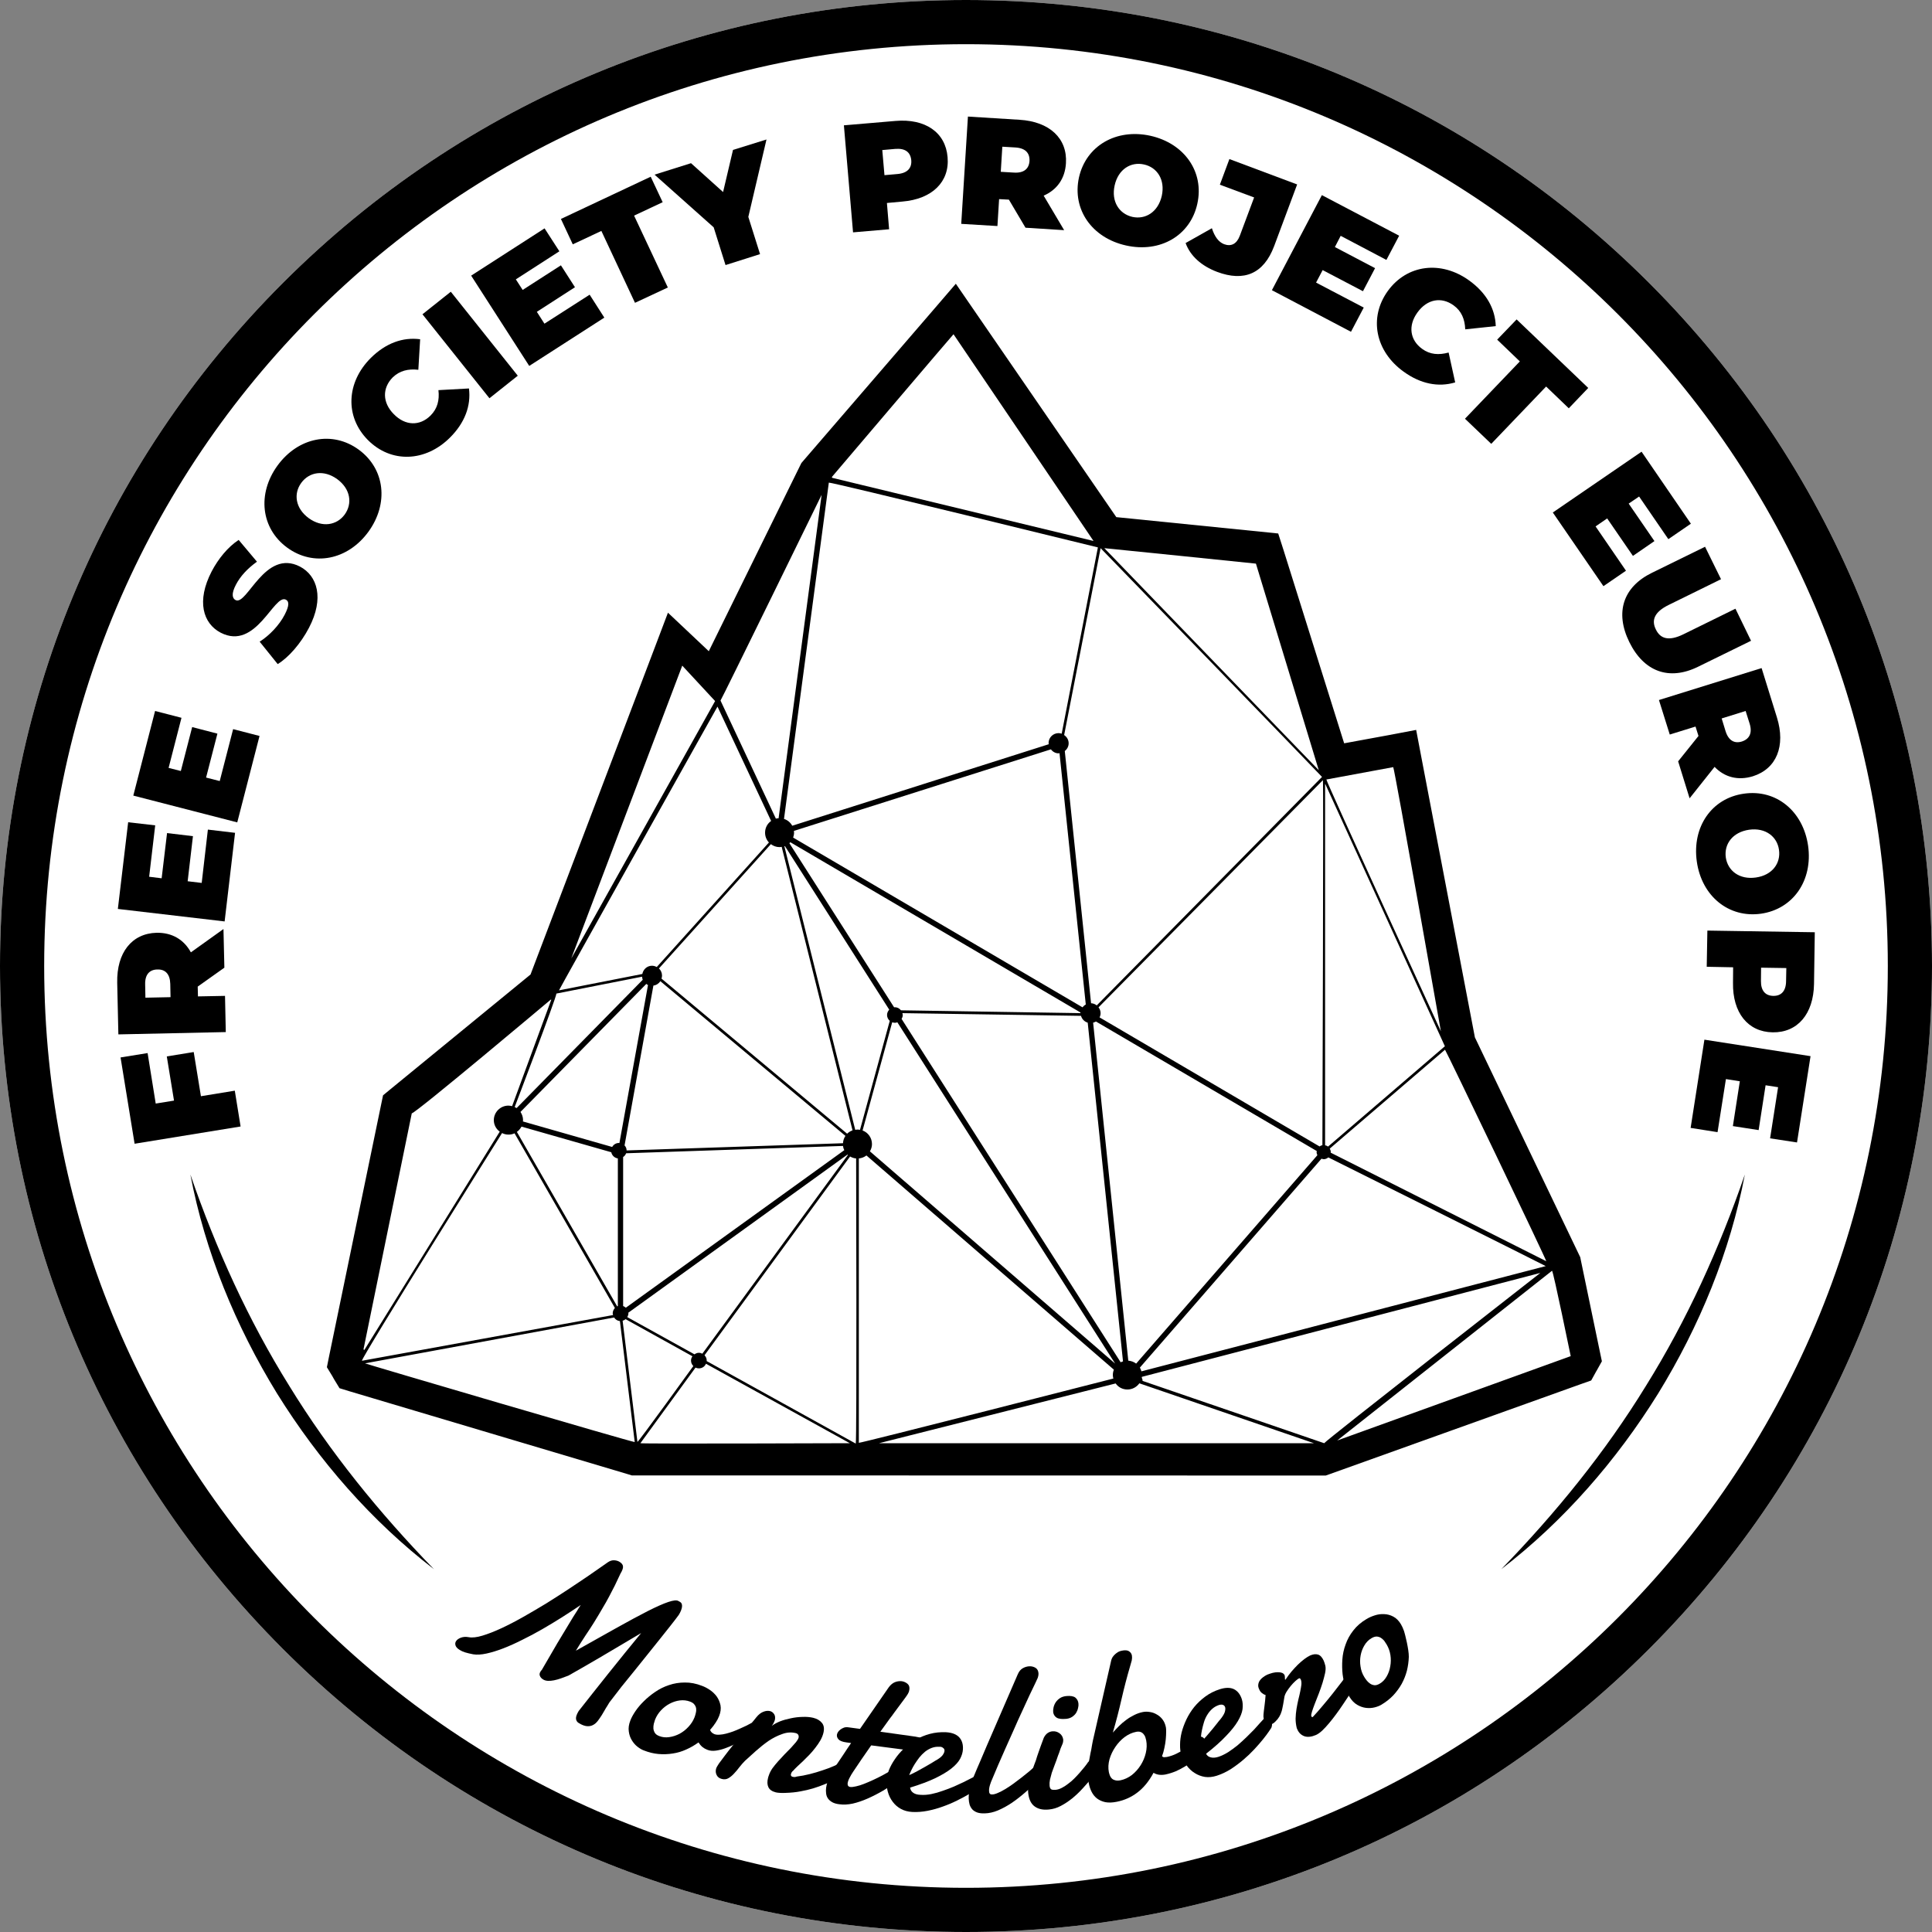 <svg width="1500" height="1500" viewBox="0 0 1500 1500" fill="none" xmlns="http://www.w3.org/2000/svg">
<rect x="0" y="0" width="1500" height="1500" fill="#808080" stroke="none"/>
<path fill-rule="evenodd" clip-rule="evenodd" d="M1280.3 219.6C1422 361.3 1500 549.6 1500 750C1500 950.3 1422 1138.6 1280.3 1280.3C1138.7 1422 950.3 1500 750 1500C549.7 1500 361.3 1422 219.7 1280.3C78 1138.6 0 950.3 0 750C0 549.6 78 361.3 219.7 219.6C361.3 78 549.7 0 750 0C950.3 0 1138.7 78 1280.3 219.6Z" fill="white"/>
<path fill-rule="evenodd" clip-rule="evenodd" d="M1280.3 219.6C1422 361.3 1500 549.6 1500 750C1500 950.3 1422 1138.6 1280.3 1280.3C1138.7 1422 950.3 1500 750 1500C549.7 1500 361.3 1422 219.7 1280.3C78 1138.6 0 950.3 0 750C0 549.6 78 361.3 219.7 219.6C361.3 78 549.7 0 750 0C950.3 0 1138.7 78 1280.3 219.6ZM34.3 750C34.3 1145.2 354.7 1465.7 750 1465.7C1145.3 1465.7 1465.7 1145.2 1465.7 750C1465.7 354.7 1145.3 34.3 750 34.3C354.7 34.3 34.3 354.7 34.3 750Z" fill="black"/>
<path d="M1354.7 911.9C1343.3 971.9 1319.5 1029.6 1287.4 1081.9C1255 1134 1214 1181.1 1165.6 1218.3C1208.1 1174.5 1246.3 1127.5 1277.9 1076C1309.8 1024.8 1334.8 969.6 1354.7 911.9Z" fill="black"/>
<path d="M147.8 911.9C167.7 969.6 192.7 1024.8 224.6 1076C256.2 1127.5 294.4 1174.5 336.9 1218.3C288.5 1181.1 247.5 1134 215.1 1081.9C183 1029.6 159.2 971.9 147.8 911.9Z" fill="black"/>
<path d="M120.9 856.8L135.1 854.5L129.5 820.2L150.4 816.8L156 851.1L182.3 846.8L186.8 874.6L104.5 888L93.6 821L114.6 817.6L120.9 856.8Z" fill="black"/>
<path fill-rule="evenodd" clip-rule="evenodd" d="M153.5 766L153.7 773.6L174.7 773.2L175.3 801.3L91.9 803.1L91 763C90.5 739.7 102.3 724.7 121.6 724.2C133.6 724 142.8 729.5 148.2 739.4L173.5 721.3L174.2 751.3L153.5 766ZM112.7 764.3L112.9 774.6L132.4 774.2L132.2 763.9C132 756.2 128.3 752.5 122.2 752.7C116.1 752.8 112.5 756.6 112.7 764.3Z" fill="black"/>
<path d="M161.4 644.1L182.5 646.6L174.4 715.4L91.5 705.7L99.5 638.4L120.5 640.8L115.8 680.7L125.5 681.9L129.7 646.8L149.8 649.2L145.7 684.2L156.6 685.5L161.4 644.1Z" fill="black"/>
<path d="M181 566.1L201.5 571.4L184.2 638.5L103.5 617.7L120.4 552L140.9 557.3L130.9 596.2L140.4 598.6L149.2 564.5L168.8 569.6L160 603.7L170.6 606.4L181 566.1Z" fill="black"/>
<path d="M215.6 515.6L201.6 498.2C209.3 493.3 216.8 485.4 221 477.3C224.7 470.2 224.5 466.9 222 465.6C212.7 460.7 198.9 505.5 171.3 491.2C157.6 484 152.4 466.7 164.3 443.7C169.5 433.8 176.9 424.7 185.3 419.2L199.5 436.1C192 441.5 186.6 447.4 183.2 453.9C179.4 461.1 180.4 464.6 182.9 465.9C191.8 470.5 205.6 425.8 232.9 439.9C246.4 447 251.9 464.4 239.9 487.4C233.5 499.7 223.9 510.6 215.6 515.6Z" fill="black"/>
<path fill-rule="evenodd" clip-rule="evenodd" d="M223 425.2C202.6 410.3 199.5 383.4 215.5 361.4C231.5 339.5 258.1 334.2 278.5 349.1C298.9 364 302 390.9 286 412.9C270 434.8 243.4 440.1 223 425.2ZM261.8 372C251.3 364.4 240 366.5 233.9 374.9C227.8 383.2 229.2 394.6 239.7 402.3C250.2 409.9 261.5 407.8 267.6 399.5C273.7 391.1 272.3 379.7 261.8 372Z" fill="black"/>
<path d="M285.6 341.6C267.6 323.4 268.9 296.8 287.9 277.9C299.5 266.4 312.8 261.6 326.2 263.4L324.8 287.1C316.9 286.2 310.3 287.8 304.9 293C296.7 301.3 296.8 312.6 305.8 321.6C314.7 330.7 326 330.9 334.3 322.6C339.6 317.3 341.3 310.7 340.4 302.9L364.1 301.6C365.8 315 360.9 328.3 349.3 339.8C330.3 358.7 303.7 359.8 285.6 341.6Z" fill="black"/>
<path d="M328 244L350 226.5L402 291.7L380 309.2L328 244Z" fill="black"/>
<path d="M457.8 228.8L469.2 246.6L410.9 284.1L365.8 214L422.8 177.3L434.3 195.1L400.5 216.9L405.8 225.1L435.5 206L446.4 223L416.8 242.1L422.7 251.3L457.8 228.8Z" fill="black"/>
<path d="M466.9 179.3L444.7 189.7L435.5 170L505.2 137.2L514.5 157L492.3 167.4L518.5 223.2L493 235.1L466.9 179.3Z" fill="black"/>
<path d="M581 168.4L590.1 197.3L563.3 205.8L554.1 176.5L508.2 135.6L536.5 126.7L561.4 149.1L569.1 116.4L595.1 108.3L581 168.4Z" fill="black"/>
<path fill-rule="evenodd" clip-rule="evenodd" d="M735.7 122C737.4 141.2 723.7 154.6 700.5 156.5L688.6 157.6L690.3 178L662.3 180.4L655.2 97.3L695.2 93.9C718.3 91.9 734.1 102.7 735.7 122ZM707.5 124.4C706.9 118.3 703 115 695.2 115.6L685 116.5L686.7 136L696.9 135.1C704.6 134.4 708 130.4 707.5 124.4Z" fill="black"/>
<path fill-rule="evenodd" clip-rule="evenodd" d="M783.3 155L775.7 154.6L774.4 175.5L746.3 173.8L751.5 90.5L791.6 93C814.8 94.4 828.8 107.4 827.6 126.7C826.9 138.7 820.6 147.4 810.3 151.9L826.2 178.7L796.2 176.8L783.3 155ZM788.4 114.5L778.2 113.9L777 133.4L787.2 134C795 134.5 798.9 131 799.3 125C799.6 118.9 796.2 115 788.4 114.5Z" fill="black"/>
<path fill-rule="evenodd" clip-rule="evenodd" d="M837.7 137.8C843.2 113.2 866.6 99.6 893.1 105.4C919.6 111.3 935.1 133.5 929.6 158.2C924.2 182.9 900.8 196.5 874.3 190.6C847.7 184.7 832.3 162.5 837.7 137.8ZM902 152.1C904.8 139.4 898.3 129.9 888.2 127.7C878.1 125.4 868.2 131.3 865.4 144C862.6 156.6 869.1 166.1 879.2 168.4C889.3 170.6 899.1 164.7 902 152.1Z" fill="black"/>
<path d="M920.5 188.7L940.9 177.2C943.1 183.9 946.1 187.9 950.4 189.6C955.9 191.6 960.2 189.4 962.6 183L973.7 153.3L947.1 143.4L954.5 123.5L1007.1 143.2L989.2 191.2C981.1 212.6 965.9 218.9 945 211.1C932.8 206.5 924.1 198.7 920.5 188.7Z" fill="black"/>
<path d="M1058.8 238.8L1048.9 257.6L987.5 225.3L1026.3 151.5L1086.3 183L1076.4 201.8L1040.9 183.1L1036.4 191.8L1067.6 208.2L1058.2 226.1L1026.9 209.7L1021.8 219.4L1058.8 238.8Z" fill="black"/>
<path d="M1077.5 225.9C1092.5 205.2 1119 202.1 1140.7 217.8C1154 227.4 1160.9 239.7 1161.3 253.2L1137.6 255.7C1137.3 247.8 1134.7 241.5 1128.6 237.1C1119.1 230.2 1108 232.2 1100.5 242.6C1093 252.9 1094.7 264.1 1104.2 270.9C1110.2 275.3 1117.1 275.8 1124.7 273.7L1129.8 296.9C1116.8 300.8 1102.9 298.1 1089.7 288.5C1067.9 272.8 1062.5 246.7 1077.5 225.9Z" fill="black"/>
<path d="M1180 280.6L1162.4 263.7L1177.5 248L1233.1 301.2L1218 317L1200.4 300.1L1157.8 344.6L1137.4 325.1L1180 280.6Z" fill="black"/>
<path d="M1262.4 443.1L1244.9 455.1L1205.6 397.9L1274.5 350.7L1312.8 406.6L1295.3 418.6L1272.6 385.5L1264.5 391L1284.5 420.1L1267.8 431.6L1247.8 402.5L1238.8 408.7L1262.4 443.1Z" fill="black"/>
<path d="M1282.6 444.7L1323.8 424.5L1336.2 449.7L1295.7 469.6C1284.2 475.2 1282.1 481.7 1285.6 488.7C1289 495.8 1295.4 498.1 1306.9 492.5L1347.4 472.6L1359.5 497.5L1318.3 517.7C1295.8 528.7 1276.3 521.5 1265 498.5C1253.7 475.5 1260.1 455.7 1282.6 444.7Z" fill="black"/>
<path fill-rule="evenodd" clip-rule="evenodd" d="M1318.7 571.4L1316.4 564.1L1296.4 570.3L1288 543.5L1367.7 518.7L1379.6 557C1386.5 579.2 1379.3 596.9 1360.9 602.7C1349.4 606.2 1339 603.5 1331.2 595.4L1311.8 619.8L1302.9 591.1L1318.7 571.4ZM1358.4 561.8L1355.3 552L1336.7 557.8L1339.7 567.6C1342 575 1346.6 577.5 1352.4 575.7C1358.2 573.8 1360.7 569.2 1358.4 561.8Z" fill="black"/>
<path fill-rule="evenodd" clip-rule="evenodd" d="M1354 616.2C1379 612.6 1399.9 629.7 1403.8 656.6C1407.6 683.5 1392.3 705.8 1367.2 709.4C1342.2 712.9 1321.2 695.8 1317.4 668.9C1313.6 642 1328.9 619.7 1354 616.2ZM1363.2 681.3C1376.1 679.5 1382.7 670.1 1381.2 659.8C1379.8 649.6 1370.8 642.4 1358 644.2C1345.1 646.1 1338.5 655.4 1339.9 665.7C1341.4 676 1350.4 683.1 1363.2 681.3Z" fill="black"/>
<path fill-rule="evenodd" clip-rule="evenodd" d="M1376.3 801.5C1357 801.2 1345.1 786.2 1345.5 763L1345.6 751L1325.1 750.6L1325.6 722.5L1409 723.8L1408.4 764C1408 787.3 1395.6 801.8 1376.3 801.5ZM1376.8 773.2C1382.8 773.3 1386.6 769.6 1386.7 761.9L1386.9 751.6L1367.3 751.3L1367.2 761.6C1367.1 769.3 1370.7 773.1 1376.8 773.2Z" fill="black"/>
<path d="M1333.5 879L1312.6 875.7L1323.3 807.2L1405.7 820L1395.2 887L1374.3 883.8L1380.5 844.1L1370.8 842.6L1365.4 877.4L1345.4 874.3L1350.8 839.5L1340 837.8L1333.5 879Z" fill="black"/>
<path d="M449.3 1328.4C452.3 1324.6 455.767 1320.2 459.7 1315.2C463.633 1310.2 467.767 1305 472.1 1299.6C476.5 1294.13 480.9 1288.67 485.3 1283.2C489.7 1277.73 493.866 1272.63 497.8 1267.9C492.266 1271.17 486.7 1274.47 481.1 1277.8C475.5 1281.07 470.2 1284.2 465.2 1287.2C460.133 1290.13 455.533 1292.8 451.4 1295.2C447.266 1297.53 443.933 1299.43 441.4 1300.9C439.4 1301.7 437.433 1302.43 435.5 1303.1C433.566 1303.77 431.767 1304.27 430.1 1304.6C428.433 1304.93 426.866 1305.07 425.4 1305C424 1304.93 422.8 1304.6 421.8 1304C420.466 1303.2 419.6 1302.27 419.2 1301.2C418.733 1300.13 418.867 1299.03 419.6 1297.9C419.733 1297.63 419.867 1297.4 420 1297.2C420.2 1297 420.4 1296.8 420.6 1296.6C424.533 1289.73 428.567 1282.8 432.7 1275.8C436.833 1268.87 440.933 1262.07 445 1255.4C446 1253.8 447 1252.23 448 1250.7C448.933 1249.1 449.9 1247.57 450.9 1246.1C446.366 1249.17 441.533 1252.33 436.4 1255.6C431.333 1258.8 426.2 1261.9 421 1264.9C415.8 1267.9 410.6 1270.67 405.4 1273.2C400.266 1275.8 395.367 1278 390.7 1279.8C386.033 1281.6 381.7 1282.93 377.7 1283.8C373.7 1284.67 370.266 1284.87 367.4 1284.4C364.933 1283.93 362.833 1283.43 361.1 1282.9C359.433 1282.37 358.033 1281.73 356.9 1281C355.166 1279.93 354.1 1278.8 353.7 1277.6C353.3 1276.4 353.4 1275.3 354 1274.3C354.733 1273.1 356 1272.17 357.8 1271.5C359.6 1270.83 361.633 1270.7 363.9 1271.1C366.633 1271.63 370.2 1271.23 374.6 1269.9C379 1268.57 383.867 1266.67 389.2 1264.2C394.533 1261.73 400.2 1258.8 406.2 1255.4C412.2 1252 418.167 1248.5 424.1 1244.9C429.967 1241.23 435.633 1237.6 441.1 1234C446.567 1230.33 451.5 1227.03 455.9 1224.1C460.233 1221.1 463.833 1218.6 466.7 1216.6C469.567 1214.6 471.333 1213.37 472 1212.9C473.6 1211.83 475.2 1211.33 476.8 1211.4C478.4 1211.47 479.8 1211.87 481 1212.6C482.733 1213.67 483.633 1214.87 483.7 1216.2C483.833 1217.53 483.167 1219.4 481.7 1221.8C480.233 1225 478.8 1228.03 477.4 1230.9C476 1233.7 474.533 1236.53 473 1239.4C471.466 1242.33 469.733 1245.4 467.8 1248.6C465.933 1251.87 463.7 1255.6 461.1 1259.8C459.233 1262.8 457.1 1266.07 454.7 1269.6C452.367 1273.13 449.833 1277.13 447.1 1281.6C459.167 1274.8 469.867 1268.8 479.2 1263.6C488.533 1258.4 496.466 1254.13 503 1250.8C509.6 1247.47 514.866 1245.13 518.8 1243.8C522.733 1242.47 525.367 1242.2 526.7 1243L527.2 1243.3C527.333 1243.37 527.467 1243.43 527.6 1243.5C527.8 1243.57 527.967 1243.67 528.1 1243.8C529.233 1244.47 529.7 1245.73 529.5 1247.6C529.233 1249.47 528.4 1251.53 527 1253.8C525.4 1256 523.333 1258.7 520.8 1261.9C518.266 1265.17 515.433 1268.73 512.3 1272.6C509.233 1276.47 506 1280.5 502.6 1284.7C499.133 1288.97 495.733 1293.2 492.4 1297.4C489 1301.6 485.7 1305.67 482.5 1309.6C479.367 1313.6 476.567 1317.23 474.1 1320.5C473.633 1321.03 473.2 1321.63 472.8 1322.3C472.4 1322.97 472 1323.63 471.6 1324.3C470.8 1325.5 470.033 1326.77 469.3 1328.1C468.566 1329.37 467.833 1330.6 467.1 1331.8C466.167 1333.27 465.2 1334.67 464.2 1336C463.133 1337.4 461.933 1338.47 460.6 1339.2C459.2 1340 457.6 1340.33 455.8 1340.2C453.933 1340.07 451.8 1339.27 449.4 1337.8C448.066 1337 447.333 1335.87 447.2 1334.4C447.067 1332.93 447.766 1330.93 449.3 1328.4Z" fill="black"/>
<path fill-rule="evenodd" clip-rule="evenodd" d="M545.1 1308.9C547.1 1309.63 549.134 1310.7 551.2 1312.1C553.267 1313.5 555.033 1315.2 556.5 1317.2C557.9 1319.2 558.867 1321.47 559.4 1324C559.867 1326.6 559.5 1329.4 558.3 1332.4C557.7 1334 556.8 1335.7 555.6 1337.5C554.4 1339.37 552.967 1341.23 551.3 1343.1C551.633 1343.97 552.067 1344.63 552.6 1345.1C553.2 1345.63 553.9 1346.07 554.7 1346.4C555.767 1346.8 557.1 1346.93 558.7 1346.8C560.234 1346.73 561.9 1346.47 563.7 1346C565.5 1345.53 567.334 1344.97 569.2 1344.3C571.134 1343.57 572.967 1342.8 574.7 1342C576.434 1341.27 578.033 1340.53 579.5 1339.8C580.9 1339.07 582.1 1338.43 583.1 1337.9C583.634 1337.7 584.167 1337.7 584.7 1337.9C585.367 1338.17 585.867 1338.8 586.2 1339.8C586.467 1340.8 586.333 1341.97 585.8 1343.3C585.267 1344.63 584.267 1346.03 582.8 1347.5C581.267 1348.97 579.034 1350.23 576.1 1351.3C574.367 1352.23 572.333 1353.27 570 1354.4C567.733 1355.53 565.367 1356.53 562.9 1357.4C560.5 1358.27 558.1 1358.87 555.7 1359.2C553.234 1359.53 551.034 1359.3 549.1 1358.5C547.7 1357.97 546.467 1357.27 545.4 1356.4C544.267 1355.47 543.233 1354.27 542.3 1352.8C539.3 1355 536.133 1356.83 532.8 1358.3C529.467 1359.83 526 1360.87 522.4 1361.4C518.733 1362 515 1362.13 511.2 1361.8C507.467 1361.47 503.667 1360.53 499.8 1359C498.333 1358.47 496.733 1357.53 495 1356.2C493.267 1354.87 491.8 1353.2 490.6 1351.2C489.334 1349.2 488.534 1346.9 488.2 1344.3C487.8 1341.7 488.2 1338.87 489.4 1335.8C490.2 1333.67 491.5 1331.27 493.3 1328.6C495.1 1325.93 497.3 1323.33 499.9 1320.8C502.5 1318.2 505.434 1315.8 508.7 1313.6C511.967 1311.33 515.533 1309.57 519.4 1308.3C523.267 1306.97 527.367 1306.3 531.7 1306.3C536.034 1306.23 540.5 1307.1 545.1 1308.9ZM535.7 1321.1C533.234 1320.17 530.633 1319.87 527.9 1320.2C525.167 1320.53 522.533 1321.37 520 1322.7C517.467 1324.03 515.2 1325.77 513.2 1327.9C511.2 1330.03 509.667 1332.43 508.6 1335.1C508.267 1336.1 507.934 1337.2 507.6 1338.4C507.334 1339.67 507.233 1340.9 507.3 1342.1C507.433 1343.3 507.833 1344.43 508.5 1345.5C509.167 1346.5 510.3 1347.3 511.9 1347.9C514.3 1348.83 516.867 1349.1 519.6 1348.7C522.4 1348.3 525.067 1347.43 527.6 1346.1C530.2 1344.7 532.5 1342.9 534.5 1340.7C536.567 1338.5 538.134 1336.07 539.2 1333.4C539.6 1332.33 539.934 1331.23 540.2 1330.1C540.534 1328.9 540.633 1327.73 540.5 1326.6C540.367 1325.47 539.934 1324.43 539.2 1323.5C538.534 1322.5 537.367 1321.7 535.7 1321.1Z" fill="black"/>
<path d="M587.3 1333.2C588.966 1331.13 590.767 1329.73 592.7 1329C594.567 1328.27 596.3 1328.1 597.9 1328.5C599.166 1328.83 600.2 1329.6 601 1330.8C601.8 1332 602 1333.53 601.6 1335.4C601.4 1336.07 601.1 1336.8 600.7 1337.6C600.367 1338.33 599.867 1339.13 599.2 1340C600.8 1338.73 602.9 1337.57 605.5 1336.5C608.1 1335.5 610.9 1334.7 613.9 1334.1C616.9 1333.43 619.933 1333.07 623 1333C626.066 1332.87 628.866 1333.1 631.4 1333.7C634.333 1334.43 636.567 1335.73 638.1 1337.6C639.7 1339.47 640.1 1342.07 639.3 1345.4C638.833 1347.33 638.033 1349.3 636.9 1351.3C635.766 1353.23 634.466 1355.13 633 1357C631.533 1358.93 629.966 1360.77 628.3 1362.5C626.633 1364.23 625 1365.87 623.4 1367.4C621.8 1368.87 620.333 1370.23 619 1371.5C617.666 1372.77 616.633 1373.83 615.9 1374.7C614.966 1375.37 614.367 1376.27 614.1 1377.4C613.967 1377.87 614 1378.3 614.2 1378.7C614.4 1379.1 614.8 1379.37 615.4 1379.5C615.733 1379.57 616.167 1379.63 616.7 1379.7C617.233 1379.7 617.9 1379.57 618.7 1379.3C621.9 1378.9 625.233 1378.27 628.7 1377.4C632.167 1376.53 635.533 1375.53 638.8 1374.4C642.133 1373.33 645.2 1372.17 648 1370.9C650.8 1369.63 653.167 1368.47 655.1 1367.4C655.633 1367.13 656.133 1366.97 656.6 1366.9C657.067 1366.83 657.5 1366.87 657.9 1367C658.833 1367.2 659.466 1367.73 659.8 1368.6C660.133 1369.4 660.166 1370.37 659.9 1371.5C659.5 1373.17 658.5 1374.9 656.9 1376.7C655.366 1378.5 653.233 1380 650.5 1381.2C646.833 1382.67 643.5 1384 640.5 1385.2C637.433 1386.47 634.366 1387.57 631.3 1388.5C628.166 1389.43 624.9 1390.2 621.5 1390.8C618.1 1391.47 614.2 1391.87 609.8 1392C608.266 1392.07 606.9 1392.07 605.7 1392C604.433 1391.93 603.333 1391.8 602.4 1391.6C599.466 1390.87 597.533 1389.53 596.6 1387.6C595.667 1385.67 595.566 1383.27 596.3 1380.4C596.433 1380 596.533 1379.63 596.6 1379.3C596.733 1378.97 596.866 1378.6 597 1378.2C597.533 1376.53 598.433 1374.77 599.7 1372.9C601.033 1371.1 602.5 1369.3 604.1 1367.5C605.767 1365.63 607.467 1363.8 609.2 1362C611 1360.2 612.667 1358.5 614.2 1356.9C615.667 1355.3 616.933 1353.87 618 1352.6C619.066 1351.27 619.733 1350.13 620 1349.2C620.2 1348.4 620.133 1347.67 619.8 1347C619.466 1346.33 618.833 1345.87 617.9 1345.6C614.433 1344.73 610.9 1344.97 607.3 1346.3C603.633 1347.57 600.067 1349.37 596.6 1351.7C593.2 1354.1 589.933 1356.7 586.8 1359.5C583.666 1362.3 580.9 1364.8 578.5 1367C576.966 1368.53 575.5 1370.2 574.1 1372C572.7 1373.87 571.3 1375.53 569.9 1377C568.5 1378.53 567.033 1379.73 565.5 1380.6C564.033 1381.47 562.366 1381.67 560.5 1381.2C558.566 1380.73 557.233 1379.77 556.5 1378.3C555.7 1376.83 555.5 1375.23 555.9 1373.5C556.1 1372.57 556.833 1371.17 558.1 1369.3C559.433 1367.43 561.033 1365.3 562.9 1362.9C564.7 1360.5 566.733 1357.9 569 1355.1C571.266 1352.37 573.533 1349.63 575.8 1346.9C578.066 1344.23 580.2 1341.7 582.2 1339.3C584.267 1336.97 585.966 1334.93 587.3 1333.2Z" fill="black"/>
<path d="M676.4 1355.1C673.8 1358.77 671.3 1362.37 668.9 1365.9C666.567 1369.43 664.367 1372.7 662.3 1375.7C661.433 1376.97 660.567 1378.43 659.7 1380.1C658.834 1381.7 658.3 1383.17 658.1 1384.5C658.034 1385.3 658.133 1385.93 658.4 1386.4C658.733 1386.93 659.3 1387.27 660.1 1387.4C661.234 1387.53 662.767 1387.37 664.7 1386.9C666.567 1386.5 668.6 1385.87 670.8 1385C673 1384.13 675.333 1383.13 677.8 1382C680.267 1380.87 682.7 1379.67 685.1 1378.4C687.5 1377.07 689.834 1375.77 692.1 1374.5C694.3 1373.17 696.267 1371.97 698 1370.9C699 1370.37 699.867 1370.17 700.6 1370.3C701.534 1370.43 702.267 1370.97 702.8 1371.9C703.267 1372.77 703.4 1373.87 703.2 1375.2C703.067 1376.47 702.6 1377.7 701.8 1378.9C701 1380.17 699.7 1381.33 697.9 1382.4C693.833 1385.13 689.767 1387.73 685.7 1390.2C681.567 1392.6 677.534 1394.67 673.6 1396.4C669.667 1398.13 665.834 1399.43 662.1 1400.3C658.367 1401.1 654.833 1401.27 651.5 1400.8C649.3 1400.53 647.5 1400 646.1 1399.2C644.7 1398.4 643.6 1397.43 642.8 1396.3C642 1395.1 641.533 1393.8 641.4 1392.4C641.2 1391 641.2 1389.53 641.4 1388C641.8 1385.2 642.667 1382.37 644 1379.5C645.333 1376.63 646.767 1374.1 648.3 1371.9C650.433 1368.7 652.567 1365.53 654.7 1362.4C656.767 1359.2 658.8 1356.17 660.8 1353.3L657.2 1352.8C654.134 1352.4 652.067 1351.6 651 1350.4C650 1349.27 649.6 1348.07 649.8 1346.8C649.867 1346.2 650.134 1345.53 650.6 1344.8C651.067 1344.07 651.7 1343.4 652.5 1342.8C653.3 1342.2 654.233 1341.7 655.3 1341.3C656.367 1340.97 657.533 1340.9 658.8 1341.1L667.7 1342.3L690.1 1309.9C691.567 1307.97 693.167 1306.67 694.9 1306C696.633 1305.33 698.4 1305.1 700.2 1305.3C701.867 1305.57 703.334 1306.23 704.6 1307.3C705.867 1308.37 706.333 1309.93 706 1312C705.867 1313.07 705.5 1314.1 704.9 1315.1C704.3 1316.1 703.5 1317.27 702.5 1318.6C701.833 1319.47 701.067 1320.5 700.2 1321.7C699.267 1322.9 698.3 1324.2 697.3 1325.6C696.3 1326.93 695.267 1328.33 694.2 1329.8C693.134 1331.33 692.067 1332.77 691 1334.1C688.6 1337.43 686.1 1340.9 683.5 1344.5L710.6 1348.3C711.867 1348.5 713.067 1348.73 714.2 1349C715.267 1349.33 716.167 1349.77 716.9 1350.3C717.633 1350.77 718.2 1351.4 718.6 1352.2C718.934 1353 719 1354 718.8 1355.2C718.733 1355.8 718.567 1356.4 718.3 1357C718.033 1357.6 717.6 1358.1 717 1358.5C716.4 1358.97 715.6 1359.3 714.6 1359.5C713.667 1359.7 712.467 1359.73 711 1359.6L676.4 1355.1Z" fill="black"/>
<path fill-rule="evenodd" clip-rule="evenodd" d="M734.5 1344.9C739.1 1345.17 742.5 1346.47 744.7 1348.8C746.9 1351.2 747.867 1354.37 747.6 1358.3C747.467 1360.63 746.733 1363.07 745.4 1365.6C744 1368.13 741.733 1370.63 738.6 1373.1C735.467 1375.57 731.3 1378.07 726.1 1380.6C720.9 1383.07 714.4 1385.5 706.6 1387.9C706.8 1389.57 707.6 1390.9 709 1391.9C710.4 1392.9 712.3 1393.43 714.7 1393.5C717.3 1393.7 720.1 1393.5 723.1 1392.9C726.033 1392.3 728.967 1391.47 731.9 1390.4C734.833 1389.4 737.733 1388.3 740.6 1387.1C743.4 1385.83 745.933 1384.67 748.2 1383.6C750.467 1382.47 752.367 1381.5 753.9 1380.7C755.433 1379.9 756.433 1379.4 756.9 1379.2C757.433 1378.87 757.933 1378.67 758.4 1378.6C758.8 1378.6 759.167 1378.6 759.5 1378.6C760.167 1378.67 760.7 1378.87 761.1 1379.2C761.567 1379.53 761.933 1379.9 762.2 1380.3C762.467 1380.77 762.666 1381.23 762.8 1381.7C762.866 1382.17 762.9 1382.57 762.9 1382.9C762.833 1383.43 762.733 1384.03 762.6 1384.7C762.467 1385.43 762 1386.2 761.2 1387C760.933 1387.27 759.966 1387.97 758.3 1389.1C756.633 1390.3 754.5 1391.67 751.9 1393.2C749.3 1394.73 746.3 1396.33 742.9 1398C739.433 1399.73 735.8 1401.27 732 1402.6C728.2 1404 724.267 1405.1 720.2 1405.9C716.133 1406.7 712.133 1407 708.2 1406.8C704.867 1406.6 701.933 1405.8 699.4 1404.4C696.867 1403 694.767 1401.17 693.1 1398.9C691.367 1396.63 690.1 1394.03 689.3 1391.1C688.5 1388.23 688.2 1385.23 688.4 1382.1C688.533 1379.7 689.133 1377.07 690.2 1374.2C691.333 1371.4 692.866 1368.6 694.8 1365.8C696.733 1362.93 699.066 1360.2 701.8 1357.6C704.533 1355 707.6 1352.7 711 1350.7C714.333 1348.77 717.967 1347.27 721.9 1346.2C725.9 1345.13 730.1 1344.7 734.5 1344.9ZM730.8 1356.3C730.533 1356.23 730.3 1356.2 730.1 1356.2C729.9 1356.2 729.633 1356.2 729.3 1356.2C727.233 1356.07 725.233 1356.37 723.3 1357.1C721.433 1357.83 719.7 1358.83 718.1 1360.1C716.5 1361.43 715.033 1362.93 713.7 1364.6C712.433 1366.27 711.267 1367.93 710.2 1369.6C709.2 1371.2 708.333 1372.77 707.6 1374.3C706.867 1375.83 706.3 1377.13 705.9 1378.2C707.9 1377.33 710 1376.3 712.2 1375.1C714.333 1373.9 716.366 1372.77 718.3 1371.7C720.166 1370.63 721.833 1369.67 723.3 1368.8C724.7 1367.93 725.667 1367.33 726.2 1367C728.8 1365.6 730.633 1364.23 731.7 1362.9C732.7 1361.57 733.233 1360.4 733.3 1359.4C733.366 1358.53 733.133 1357.87 732.6 1357.4C732.067 1356.87 731.466 1356.5 730.8 1356.3Z" fill="black"/>
<path d="M770.3 1381.4C769.7 1382.67 769.133 1384.17 768.6 1385.9C768.067 1387.63 767.833 1389.17 767.9 1390.5C767.9 1391.37 768.067 1392.03 768.4 1392.5C768.8 1393.03 769.467 1393.27 770.4 1393.2C771.533 1393.2 773 1392.8 774.8 1392C776.533 1391.27 778.4 1390.3 780.4 1389.1C782.4 1387.9 784.467 1386.53 786.6 1385C788.8 1383.4 790.967 1381.77 793.1 1380.1C795.233 1378.43 797.267 1376.8 799.2 1375.2C801.134 1373.53 802.867 1372 804.4 1370.6C804.8 1370.2 805.3 1369.9 805.9 1369.7C806.5 1369.5 807.033 1369.4 807.5 1369.4C808.633 1369.4 809.567 1369.77 810.3 1370.5C811.1 1371.23 811.5 1372.27 811.5 1373.6C811.567 1374.73 811.233 1376.03 810.5 1377.5C809.7 1379.03 808.367 1380.5 806.5 1381.9C803.033 1385.37 799.5 1388.63 795.9 1391.7C792.367 1394.77 788.833 1397.5 785.3 1399.9C781.767 1402.23 778.267 1404.13 774.8 1405.6C771.267 1407.07 767.833 1407.83 764.5 1407.9C762.167 1407.97 760.234 1407.73 758.7 1407.2C757.1 1406.6 755.833 1405.8 754.9 1404.8C753.967 1403.73 753.267 1402.5 752.8 1401.1C752.4 1399.63 752.167 1398.1 752.1 1396.5C752.033 1393.77 752.367 1390.93 753.1 1388C753.767 1385.13 754.634 1382.47 755.7 1380C757.5 1375.6 759.367 1371.2 761.3 1366.8C763.167 1362.4 764.867 1358.4 766.4 1354.8L790.2 1299.9C791.134 1297.7 792.433 1296.13 794.1 1295.2C795.767 1294.27 797.467 1293.77 799.2 1293.7C800.934 1293.63 802.533 1294.03 804 1294.9C805.467 1295.83 806.233 1297.37 806.3 1299.5C806.3 1300.5 806.1 1301.57 805.7 1302.7C805.234 1303.83 804.667 1305.07 804 1306.4C802.667 1309.07 801.1 1312.33 799.3 1316.2C797.5 1320.07 795.567 1324.27 793.5 1328.8C791.367 1333.33 789.233 1338.07 787.1 1343C784.9 1347.87 782.767 1352.63 780.7 1357.3C778.634 1361.97 776.7 1366.37 774.9 1370.5C773.1 1374.7 771.567 1378.33 770.3 1381.4Z" fill="black"/>
<path d="M810.4 1349.2C811.2 1347.6 812.166 1346.4 813.3 1345.6C814.433 1344.8 815.667 1344.33 817 1344.2C819.067 1344 820.933 1344.5 822.6 1345.7C824.267 1346.9 825.233 1348.57 825.5 1350.7C825.433 1351.17 825.4 1351.67 825.4 1352.2C825.333 1352.73 825.2 1353.27 825 1353.8C824.4 1355.27 823.867 1356.53 823.4 1357.6C823.066 1358.67 822.733 1359.67 822.4 1360.6C822.066 1361.47 821.733 1362.33 821.4 1363.2C821.066 1364.07 820.7 1365.13 820.3 1366.4C819.766 1367.87 819.167 1369.47 818.5 1371.2C817.833 1372.87 817.2 1374.6 816.6 1376.4C816.067 1378.2 815.6 1379.97 815.2 1381.7C814.867 1383.43 814.767 1385 814.9 1386.4C815.033 1387.93 815.5 1388.9 816.3 1389.3C817.1 1389.63 818.2 1389.73 819.6 1389.6C821.133 1389.47 822.733 1388.97 824.4 1388.1C826 1387.3 827.6 1386.27 829.2 1385C830.867 1383.8 832.467 1382.43 834 1380.9C835.533 1379.37 836.966 1377.83 838.3 1376.3C839.633 1374.77 840.867 1373.3 842 1371.9C843.133 1370.5 844.066 1369.23 844.8 1368.1C845.8 1366.97 846.833 1366.33 847.9 1366.2C848.9 1366.13 849.767 1366.5 850.5 1367.3C851.233 1368.1 851.666 1369.2 851.8 1370.6C851.933 1371.87 851.766 1373.27 851.3 1374.8C850.833 1376.33 849.933 1377.8 848.6 1379.2C846.067 1382.4 843.433 1385.47 840.7 1388.4C838.033 1391.33 835.266 1393.97 832.4 1396.3C829.466 1398.63 826.533 1400.57 823.6 1402.1C820.6 1403.7 817.5 1404.63 814.3 1404.9C809.766 1405.37 806.1 1404.57 803.3 1402.5C800.5 1400.5 798.833 1397.03 798.3 1392.1C798.033 1389.57 798.167 1387.03 798.7 1384.5C799.167 1381.97 799.767 1379.5 800.5 1377.1C801.3 1374.7 802.133 1372.37 803 1370.1C803.933 1367.83 804.667 1365.7 805.2 1363.7C805.467 1362.9 805.867 1361.73 806.4 1360.2C806.933 1358.6 807.5 1357 808.1 1355.4C808.833 1353.47 809.6 1351.4 810.4 1349.2ZM817.7 1329.5C817.567 1328.23 817.667 1326.9 818 1325.5C818.333 1324.1 818.9 1322.8 819.7 1321.6C820.567 1320.33 821.667 1319.27 823 1318.4C824.333 1317.53 826 1317 828 1316.8C831.2 1316.53 833.5 1316.93 834.9 1318C836.3 1319.13 837.1 1320.67 837.3 1322.6C837.433 1323.67 837.333 1324.83 837 1326.1C836.733 1327.43 836.233 1328.7 835.5 1329.9C834.767 1331.03 833.767 1332.03 832.5 1332.9C831.233 1333.77 829.7 1334.3 827.9 1334.5C824.433 1334.83 821.933 1334.53 820.4 1333.6C818.933 1332.67 818.033 1331.3 817.7 1329.5Z" fill="black"/>
<path fill-rule="evenodd" clip-rule="evenodd" d="M895.6 1376.4C892.067 1382.93 887.933 1388 883.2 1391.6C878.467 1395.27 873.066 1397.7 867 1398.9C863.666 1399.57 860.733 1399.67 858.2 1399.2C855.733 1398.67 853.6 1397.73 851.8 1396.4C850.066 1395.07 848.667 1393.37 847.6 1391.3C846.533 1389.23 845.766 1386.93 845.3 1384.4C844.7 1381.67 844.467 1378.7 844.6 1375.5C844.733 1372.37 845.1 1369.3 845.7 1366.3C846.1 1364.37 846.4 1362.73 846.6 1361.4C846.867 1360.07 847.1 1358.97 847.3 1358.1C847.433 1357.17 847.567 1356.37 847.7 1355.7C847.833 1355.03 847.967 1354.3 848.1 1353.5C848.233 1352.77 848.4 1351.93 848.6 1351C848.8 1350 849.1 1348.7 849.5 1347.1L862.8 1288.9C863 1288.17 863.333 1287.4 863.8 1286.6C864.333 1285.8 864.967 1285.07 865.7 1284.4C866.433 1283.73 867.233 1283.13 868.1 1282.6C868.967 1282.13 869.9 1281.8 870.9 1281.6C873.433 1281.07 875.3 1281.2 876.5 1282C877.766 1282.8 878.533 1283.9 878.8 1285.3C879 1286.43 878.967 1287.7 878.7 1289.1C878.367 1290.5 878 1291.8 877.6 1293C875.067 1301.6 872.8 1310.27 870.8 1319C868.8 1327.8 866.533 1336.53 864 1345.2C865.533 1343.47 867.133 1341.77 868.8 1340.1C870.533 1338.37 872.366 1336.8 874.3 1335.4C876.233 1333.93 878.3 1332.67 880.5 1331.6C882.7 1330.47 885 1329.67 887.4 1329.2C889.066 1328.87 890.866 1328.87 892.8 1329.2C894.666 1329.47 896.433 1330.1 898.1 1331.1C899.833 1332.03 901.333 1333.33 902.6 1335C903.867 1336.67 904.733 1338.7 905.2 1341.1C905.333 1341.7 905.4 1342.83 905.4 1344.5C905.4 1346.23 905.3 1348.2 905.1 1350.4C904.9 1352.53 904.533 1354.8 904 1357.2C903.533 1359.53 902.933 1361.63 902.2 1363.5C902.667 1364.03 903.233 1364.3 903.9 1364.3C904.5 1364.3 905.2 1364.23 906 1364.1C908.533 1363.57 910.966 1362.73 913.3 1361.6C915.7 1360.47 917.9 1359.2 919.9 1357.8C921.966 1356.4 923.8 1354.97 925.4 1353.5C927.066 1352.1 928.467 1350.9 929.6 1349.9C930.133 1349.03 930.766 1348.53 931.5 1348.4C932.433 1348.2 933.333 1348.43 934.2 1349.1C935.067 1349.83 935.633 1350.83 935.9 1352.1C936.1 1353.37 936.066 1354.67 935.8 1356C935.533 1357.33 934.866 1358.9 933.8 1360.7C931.6 1362.63 929.4 1364.53 927.2 1366.4C924.933 1368.2 922.633 1369.83 920.3 1371.3C917.9 1372.77 915.433 1374.07 912.9 1375.2C910.3 1376.27 907.633 1377.1 904.9 1377.7C903.166 1378.03 901.5 1378.1 899.9 1377.9C898.366 1377.7 896.933 1377.2 895.6 1376.4ZM882.1 1344.6C878.967 1345.2 875.967 1346.57 873.1 1348.7C870.3 1350.83 867.9 1353.4 865.9 1356.4C863.9 1359.33 862.4 1362.5 861.4 1365.9C860.466 1369.37 860.3 1372.67 860.9 1375.8C861.1 1376.73 861.367 1377.63 861.7 1378.5C862.033 1379.37 862.533 1380.13 863.2 1380.8C863.867 1381.47 864.766 1381.93 865.9 1382.2C866.966 1382.53 868.333 1382.53 870 1382.2C873.133 1381.53 876.066 1380.17 878.8 1378.1C881.466 1375.97 883.733 1373.43 885.6 1370.5C887.467 1367.57 888.8 1364.4 889.6 1361C890.4 1357.6 890.5 1354.33 889.9 1351.2C889.7 1350.4 889.467 1349.53 889.2 1348.6C888.867 1347.73 888.4 1346.97 887.8 1346.3C887.2 1345.57 886.433 1345.03 885.5 1344.7C884.566 1344.37 883.433 1344.33 882.1 1344.6Z" fill="black"/>
<path fill-rule="evenodd" clip-rule="evenodd" d="M947.1 1311.5C951.567 1310.1 955.233 1310.1 958.1 1311.5C960.967 1312.97 963 1315.6 964.2 1319.4C964.867 1321.6 965.034 1324.13 964.7 1327C964.3 1329.8 963.067 1332.93 961 1336.4C958.933 1339.87 955.9 1343.67 951.9 1347.8C947.967 1352 942.8 1356.6 936.4 1361.6C937.133 1363.07 938.333 1364 940 1364.4C941.667 1364.87 943.667 1364.73 946 1364C948.4 1363.2 950.9 1362 953.5 1360.4C956.033 1358.73 958.5 1356.93 960.9 1355C963.3 1352.93 965.6 1350.83 967.8 1348.7C970 1346.57 971.967 1344.6 973.7 1342.8C975.434 1340.93 976.867 1339.33 978 1338C979.133 1336.73 979.9 1335.9 980.3 1335.5C980.633 1335.03 981 1334.7 981.4 1334.5C981.8 1334.37 982.167 1334.23 982.5 1334.1C983.1 1333.9 983.667 1333.87 984.2 1334C984.734 1334.2 985.2 1334.43 985.6 1334.7C986.067 1335.03 986.4 1335.4 986.6 1335.8C986.867 1336.2 987.067 1336.57 987.2 1336.9C987.334 1337.37 987.467 1337.97 987.6 1338.7C987.667 1339.37 987.5 1340.27 987.1 1341.4C986.9 1341.73 986.233 1342.73 985.1 1344.4C983.967 1346.07 982.467 1348.07 980.6 1350.4C978.667 1352.8 976.4 1355.4 973.8 1358.2C971.2 1361 968.367 1363.7 965.3 1366.3C962.233 1368.9 958.967 1371.33 955.5 1373.6C951.967 1375.8 948.333 1377.5 944.6 1378.7C941.4 1379.7 938.367 1380 935.5 1379.6C932.633 1379.13 930 1378.13 927.6 1376.6C925.2 1375.13 923.1 1373.17 921.3 1370.7C919.567 1368.3 918.2 1365.6 917.2 1362.6C916.467 1360.33 916.134 1357.67 916.2 1354.6C916.2 1351.6 916.6 1348.43 917.4 1345.1C918.267 1341.77 919.5 1338.4 921.1 1335C922.767 1331.53 924.8 1328.3 927.2 1325.3C929.667 1322.3 932.533 1319.6 935.8 1317.2C939.133 1314.73 942.9 1312.83 947.1 1311.5ZM947.8 1323.5C947.533 1323.5 947.267 1323.53 947 1323.6C946.8 1323.67 946.567 1323.73 946.3 1323.8C944.3 1324.47 942.533 1325.5 941 1326.9C939.533 1328.23 938.267 1329.8 937.2 1331.6C936.134 1333.33 935.3 1335.23 934.7 1337.3C934.1 1339.3 933.6 1341.27 933.2 1343.2C932.8 1345.07 932.533 1346.87 932.4 1348.6C932.267 1350.27 932.2 1351.67 932.2 1352.8C933.8 1351.2 935.4 1349.47 937 1347.6C938.6 1345.73 940.1 1343.97 941.5 1342.3C942.9 1340.63 944.1 1339.13 945.1 1337.8C946.1 1336.47 946.833 1335.57 947.3 1335.1C949.167 1332.83 950.367 1330.9 950.9 1329.3C951.367 1327.7 951.467 1326.43 951.2 1325.5C950.934 1324.7 950.467 1324.13 949.8 1323.8C949.133 1323.47 948.467 1323.37 947.8 1323.5Z" fill="black"/>
<path d="M998.1 1304C999.5 1301.87 1001.03 1299.8 1002.7 1297.8C1004.37 1295.87 1006.03 1294.07 1007.7 1292.4C1009.37 1290.8 1011.03 1289.37 1012.7 1288.1C1014.3 1286.9 1015.8 1285.97 1017.2 1285.3C1019.53 1284.3 1021.57 1284.07 1023.3 1284.6C1025.03 1285.13 1026.5 1286.7 1027.7 1289.3C1027.9 1289.9 1028.13 1290.53 1028.4 1291.2C1028.6 1291.87 1028.8 1292.57 1029 1293.3C1029.33 1294.77 1029.27 1296.67 1028.8 1299C1028.27 1301.4 1027.6 1303.93 1026.8 1306.6C1025.93 1309.33 1024.97 1312.1 1023.9 1314.9C1022.77 1317.77 1021.73 1320.4 1020.8 1322.8C1019.87 1325.2 1019.13 1327.27 1018.6 1329C1018.07 1330.73 1017.9 1331.83 1018.1 1332.3C1018.3 1332.7 1018.43 1332.97 1018.5 1333.1C1018.63 1333.23 1018.9 1333.2 1019.3 1333C1021.57 1330.6 1024.03 1327.8 1026.7 1324.6C1029.37 1321.47 1032 1318.27 1034.6 1315C1037.2 1311.73 1039.63 1308.6 1041.9 1305.6C1044.17 1302.6 1046.07 1300.03 1047.6 1297.9C1048 1297.43 1048.4 1297 1048.8 1296.6C1049.2 1296.2 1049.6 1295.9 1050 1295.7C1050.93 1295.3 1051.83 1295.27 1052.7 1295.6C1053.57 1296 1054.23 1296.7 1054.7 1297.7C1055.23 1298.9 1055.33 1300.47 1055 1302.4C1054.67 1304.33 1053.7 1306.63 1052.1 1309.3C1050.77 1311.23 1049.3 1313.4 1047.7 1315.8C1046.1 1318.2 1044.43 1320.7 1042.7 1323.3C1040.97 1325.9 1039.17 1328.47 1037.3 1331C1035.43 1333.53 1033.6 1335.87 1031.8 1338C1030 1340.13 1028.27 1342 1026.6 1343.6C1024.87 1345.2 1023.27 1346.33 1021.8 1347C1018.27 1348.53 1015.23 1348.87 1012.7 1348C1010.17 1347.07 1008.33 1345.27 1007.2 1342.6C1007 1342.2 1006.87 1341.9 1006.8 1341.7C1006.2 1339.23 1005.9 1336.77 1005.9 1334.3C1005.97 1331.77 1006.2 1329.27 1006.6 1326.8C1007 1324.4 1007.47 1322.03 1008 1319.7C1008.6 1317.37 1009.1 1315.2 1009.5 1313.2C1009.9 1311.27 1010.2 1309.5 1010.4 1307.9C1010.53 1306.3 1010.37 1304.97 1009.9 1303.9C1009.77 1303.63 1009.6 1303.4 1009.4 1303.2C1009.13 1302.93 1008.83 1302.9 1008.5 1303.1C1007.9 1303.37 1007 1304.03 1005.8 1305.1C1004.6 1306.17 1003.37 1307.47 1002.1 1309C1000.9 1310.47 999.8 1312 998.8 1313.6C997.8 1315.27 997.234 1316.8 997.1 1318.2C996.9 1320 995.6 1326.9 995.1 1328.5C994.634 1330.1 994 1331.57 993.2 1332.9C992.4 1334.23 991.467 1335.4 990.4 1336.4C989.4 1337.47 988.4 1338.2 987.4 1338.6C986.2 1339.13 985.1 1339.27 984.1 1339C983.167 1338.67 982.4 1337.8 981.8 1336.4C981.533 1335.87 981.3 1335.13 981.1 1334.2C980.9 1333.27 980.867 1332.17 981 1330.9C981.1 1328.8 982.3 1321.4 982.6 1316C981.6 1315.73 980.667 1315.23 979.8 1314.5C978.867 1313.83 978.134 1312.83 977.6 1311.5C977 1310.3 976.767 1309.13 976.9 1308C977.033 1306.87 977.4 1305.83 978 1304.9C978.6 1303.97 979.434 1303.1 980.5 1302.3C981.5 1301.5 982.633 1300.8 983.9 1300.2C985.233 1299.67 986.634 1299.2 988.1 1298.8C989.5 1298.47 990.834 1298.3 992.1 1298.3C993.367 1298.3 994.467 1298.47 995.4 1298.8C996.333 1299.2 997 1299.83 997.4 1300.7C997.467 1300.83 997.5 1301.03 997.5 1301.3C997.567 1301.63 997.6 1301.97 997.6 1302.3C997.6 1302.7 997.6 1303.03 997.6 1303.3C997.6 1303.63 997.634 1303.87 997.7 1304C997.767 1304.13 997.833 1304.17 997.9 1304.1L998.1 1304Z" fill="black"/>
<path fill-rule="evenodd" clip-rule="evenodd" d="M1061 1257C1062.87 1255.87 1064.97 1254.93 1067.3 1254.2C1069.7 1253.4 1072.13 1253.07 1074.6 1253.2C1077.07 1253.27 1079.43 1253.9 1081.7 1255.1C1084.03 1256.3 1086.03 1258.3 1087.7 1261.1C1088.57 1262.57 1089.37 1264.33 1090.1 1266.4C1090.8 1268.5 1093.9 1280.6 1093.8 1286.4C1093.67 1290.07 1093.17 1293.67 1092.3 1297.2C1091.37 1300.73 1090.03 1304.1 1088.3 1307.3C1086.5 1310.5 1084.3 1313.5 1081.7 1316.3C1079.1 1319.03 1076 1321.47 1072.4 1323.6C1071.07 1324.4 1069.37 1325.07 1067.3 1325.6C1065.17 1326.13 1062.93 1326.27 1060.6 1326C1058.27 1325.73 1055.97 1324.93 1053.7 1323.6C1051.43 1322.27 1049.43 1320.2 1047.7 1317.4C1046.57 1315.47 1045.53 1312.97 1044.6 1309.9C1043.6 1306.83 1042.87 1303.5 1042.4 1299.9C1042 1296.3 1041.93 1292.5 1042.2 1288.5C1042.47 1284.5 1043.3 1280.6 1044.7 1276.8C1046.03 1272.93 1048.03 1269.3 1050.7 1265.9C1053.37 1262.43 1056.8 1259.47 1061 1257ZM1064.8 1271.9C1062.53 1273.23 1060.7 1275.1 1059.3 1277.5C1057.9 1279.83 1056.93 1282.4 1056.4 1285.2C1055.87 1288.07 1055.83 1290.93 1056.3 1293.8C1056.7 1296.73 1057.63 1299.4 1059.1 1301.8C1059.63 1302.73 1060.3 1303.7 1061.1 1304.7C1061.9 1305.7 1062.8 1306.53 1063.8 1307.2C1064.8 1307.87 1065.93 1308.27 1067.2 1308.4C1068.4 1308.47 1069.73 1308.07 1071.2 1307.2C1073.4 1305.93 1075.2 1304.07 1076.6 1301.6C1078 1299.2 1078.93 1296.57 1079.4 1293.7C1079.93 1290.83 1079.97 1287.9 1079.5 1284.9C1079.03 1281.97 1078.07 1279.27 1076.6 1276.8C1076 1275.8 1075.37 1274.83 1074.7 1273.9C1073.9 1272.97 1073.03 1272.2 1072.1 1271.6C1071.1 1271 1070 1270.67 1068.8 1270.6C1067.6 1270.6 1066.27 1271.03 1064.8 1271.9Z" fill="black"/>
<path fill-rule="evenodd" clip-rule="evenodd" d="M1243.7 1056.9L1239.9 1063.7L1239.2 1064.9L1235.4 1071.8L1228 1074.4L1032.7 1144.4L1029.3 1145.6H1025.6L493.6 1145.5H490.5L487.6 1144.6L271.4 1080.2L263.6 1077.8L259.4 1070.9L258 1068.4L253.8 1061.5L255.4 1053.5L295.9 857.6L297.4 850.4L303.1 845.7L411.9 756.6L507.5 505L518.6 475.7L541.4 497.2L550.3 505.6L621 361.9L622.2 359.5L623.9 357.5L724.4 240.9L742.1 220.3L757.5 242.7L866.7 401.5L978.7 412.8L992.4 414.2L996.6 427.3L1043.6 577.1L1079 570.6L1099.5 566.7L1103.4 587.2L1145.1 805.4L1225.8 973.8L1226.9 976.1L1227.4 978.6L1242.1 1049.3L1243.7 1056.9ZM492.8 1119.6L481.3 1025.7C479.4 1025.5 477.8 1024.5 476.8 1022.9L283.4 1058.5C283.4 1058.8 491.6 1120 492.8 1119.6ZM529.7 516.8L443.5 744.2C443.5 744.2 554.8 545 555.2 544.3L529.7 516.8ZM434 768.9L498.7 756.2C499.4 752.6 502.4 749.8 506.2 749.8C507.6 749.8 508.8 750.2 509.9 750.8L597 654.1C595.1 652.1 594 649.4 594 646.5C594 642.7 595.8 639.4 598.7 637.4L557.1 548.7C557.033 548.7 557 548.7 557 548.7C557 548.7 433.9 768.5 434 768.9ZM857.4 425.6L1023.9 598C1023.9 598 975.8 439.9 975.1 437.6C975.1 437.6 857.5 425.5 857.4 425.6ZM1029.8 605.2C1029.5 606.6 1118.7 800.7 1118.7 800.7C1118.7 800.7 1082.9 597.7 1081.7 595.6L1029.8 605.2ZM864.4 1070.3C864.2 1069.5 864 1068.6 864 1067.6C864 1066.1 864.3 1064.7 864.8 1063.4L672.7 897.1C671 898.4 669 899.2 666.8 899.4V1120.2C668.4 1120.5 864.4 1070.3 864.4 1070.3ZM659.8 1120.5L548.1 1058.8C547.2 1061 545.1 1062.4 542.6 1062.4C541.7 1062.4 540.8 1062.2 540 1061.8L497.2 1120.5C497.8 1121.1 659.8 1120.5 659.8 1120.5ZM281 1056.5L476 1021C475.9 1020.5 475.7 1020.2 475.7 1019.7C475.7 1018.1 476.4 1016.6 477.4 1015.5L399.5 879.9C398 880.6 396.5 880.9 394.8 880.9C393 880.9 391.3 880.5 389.8 879.7C389.8 879.7 280.4 1054.2 281 1056.5ZM399.6 859.5C400.1 859.8 400.6 860 401.1 860.3L499 760.7C498.7 759.9 498.6 759.1 498.5 758.3L432 771.4C431.9 774.7 399.6 859.5 399.6 859.5ZM854.5 425.6L826.2 570.7C828.3 572.1 829.7 574.4 829.7 577.1C829.7 579.5 828.5 581.7 826.7 583.1L847.1 778.9C848.8 779 850.3 779.6 851.5 780.6L1026.4 603.2C1025.8 602.3 854.5 425.6 854.5 425.6ZM1029 608.8C1028.93 608.8 1028.87 608.8 1028.8 608.8V889.2C1029.67 889.333 1030.43 889.667 1031.1 890.2L1121.8 812.3C1121.4 811.5 1029 608.8 1029 608.8ZM1205 986.6L1038.2 1118.4L1219.5 1052.9C1219.5 1052.9 1206 987.1 1205 986.6ZM404.1 863.3C405.3 865.1 406.1 867.3 406.1 869.7C406.1 870 406 870.4 406 870.7L475.3 890.5C476.3 888.7 478.2 887.4 480.5 887.4C480.6 887.4 480.8 887.5 480.9 887.5L503.1 764.8C502.6 764.6 502.2 764.2 501.8 763.9L404.1 863.3ZM609 657.1L664 877.2C664.6 877.1 665.1 877 665.7 877C666.367 877 667.034 877.067 667.7 877.2L690.8 792.6C689.6 791.5 688.7 789.9 688.7 788.1C688.7 786.4 689.4 785 690.4 783.9L609.4 656.9C609.267 656.967 609.133 657.033 609 657.1ZM815.9 581.8L616.4 645.1C616.4 645.6 616.5 646 616.5 646.5C616.5 647.8 616.2 649.1 615.8 650.3L840.5 782.1C841.167 781.167 842 780.433 843 779.9L822.6 584.7C822.4 584.7 822.2 584.9 821.9 584.9C819.4 584.9 817.3 583.6 815.9 581.8ZM700.9 788.1C700.9 789.2 700.5 790.2 700 791.1L870.1 1057.7C870.633 1057.37 871.233 1057.13 871.9 1057L844.5 794C841.9 793.2 840 791.2 839.3 788.7L700.6 786.6C700.7 787.1 700.9 787.5 700.9 788.1ZM1022.8 896.9C1022.5 896.2 1022.2 895.4 1022.2 894.5C1022.2 894.2 1022.3 894 1022.4 893.7L850.9 793.1C850.233 793.5 849.5 793.8 848.7 794L876 1056.4C878.3 1056.6 880.4 1057.4 882.1 1058.7L1022.8 896.9ZM852.9 782.1C853.9 783.4 854.5 784.9 854.5 786.6C854.5 787.8 854.2 788.9 853.7 789.9L1024.5 890.1C1025.1 889.633 1025.83 889.3 1026.7 889.1C1026.7 889.1 1027.7 606.1 1027.1 605.7L852.9 782.1ZM612.9 654.7L694.2 782.1C694.4 782.1 694.6 782 694.8 782C696.7 782 698.4 783 699.5 784.4L838.8 786.6C838.8 786.4 838.9 786.3 838.9 786.1L613.6 653.9C613.4 654.167 613.167 654.433 612.9 654.7ZM655.5 893C654.967 892 654.633 890.9 654.5 889.7L486.1 895.4C485.7 896.6 484.9 897.6 483.8 898.3V1014C484.6 1014.33 485.3 1014.77 485.9 1015.3L655.5 893ZM656.4 881.9L512.7 761.8C511.5 763.6 509.6 764.9 507.3 765.2L484.9 889.3C485.9 890.3 486.5 891.7 486.5 893.2L654.5 887.6C654.6 885.5 655.3 883.5 656.4 881.9ZM401.3 878.8L479.2 1014.3C479.334 1014.17 479.5 1014.07 479.7 1014V899.4C477.1 899 475.1 897.1 474.6 894.6L404.9 874.7C404 876.3 402.8 877.8 401.3 878.8ZM487.9 1019.7C487.9 1020.8 487.5 1021.7 487 1022.6L539.2 1051.5C540.2 1050.8 541.3 1050.3 542.6 1050.3C543.6 1050.3 544.5 1050.6 545.3 1051L658.3 896.7C658.166 896.567 658.067 896.467 658 896.4L487.8 1019.2C487.8 1019.4 487.9 1019.5 487.9 1019.7ZM548.7 1056.3C548.7 1056.5 548.6 1056.6 548.6 1056.7L664.4 1120.8C665.3 1119.7 664.7 899.4 664.7 899.4C663 899.3 661.4 898.7 660 897.9L547 1052.2C548 1053.3 548.7 1054.7 548.7 1056.3ZM677 888.3C677 890.3 676.4 892.2 675.4 893.9L865.8 1058.7L696.7 793.7C696.1 793.9 695.5 794.1 694.8 794.1C694.1 794.1 693.4 793.9 692.7 793.7L669.7 877.7C674 879.3 677 883.4 677 888.3ZM887 1072.1L1028.1 1120.5C1029.1 1118.5 1195.9 988.3 1195.9 988.3L886.5 1069C886.3 1070.1 887.4 1071.1 887 1072.1ZM1031.3 898.6C1030.4 899.4 1029.1 900 1027.8 900C1027.1 900 1026.6 899.8 1026 899.6L885 1061.8C885.533 1062.73 885.934 1063.7 886.2 1064.7L1200.1 983C1200.1 982.8 1031.3 898.6 1031.3 898.6ZM740.3 259.5C740 259.6 645.8 370.4 645.8 370.4C646 370.6 646.134 370.8 646.2 371L849 420L740.3 259.5ZM608.7 635.8C611.5 636.7 613.7 638.6 615.1 641.1L814.3 577.8C814.2 577.5 814.1 577.3 814.1 577C814.1 572.6 817.6 569.2 821.9 569.2C822.7 569.2 823.5 569.4 824.3 569.6L852.4 425C852.4 425 645.4 374.2 643.5 374.7L608.7 635.8ZM511.6 751.9C513.1 753.3 514 755.3 514 757.5C514 758.3 513.8 759 513.6 759.8L657.7 880.2C658.9 879 660.3 878.2 661.9 877.6L606.9 657.5C606.3 657.6 605.8 657.7 605.2 657.7C602.7 657.7 600.4 656.8 598.5 655.4L511.6 751.9ZM483.4 1025.4L494.9 1119.5C495.7 1119.6 538.3 1060.6 538.3 1060.6C537.2 1059.5 536.5 1058 536.5 1056.3C536.5 1055 537 1053.9 537.6 1053L485.7 1024.2C485.034 1024.8 484.267 1025.2 483.4 1025.4ZM682.5 1120.5H1020.1L884.6 1074C882.5 1076.9 879.2 1078.8 875.3 1078.8C871.5 1078.8 868.2 1077 866.2 1074.1L682.5 1120.5ZM1121.9 815L1032.4 891.8C1032.9 892.6 1033.2 893.5 1033.2 894.5C1033.2 894.6 1033.1 894.7 1033.1 894.9L1200.5 979.2C1201 978.8 1122.8 815.8 1121.9 815ZM559.4 543.9L602.4 635.6C603.067 635.4 603.767 635.3 604.5 635.3L637.9 384.2C637.9 384.2 560.4 542.8 559.4 543.9ZM319.7 864.4L282.2 1047.7C282.4 1047.8 282.7 1048 282.9 1048.1L388 878.6C385.2 876.6 383.4 873.3 383.4 869.7C383.4 863.5 388.5 858.4 394.7 858.4C395.7 858.4 396.7 858.6 397.6 858.8L428 776.2C427.9 776.1 427.7 776.1 427.6 776.1C427.6 776.1 322.9 864.2 319.7 864.4Z" fill="black"/>
</svg>
